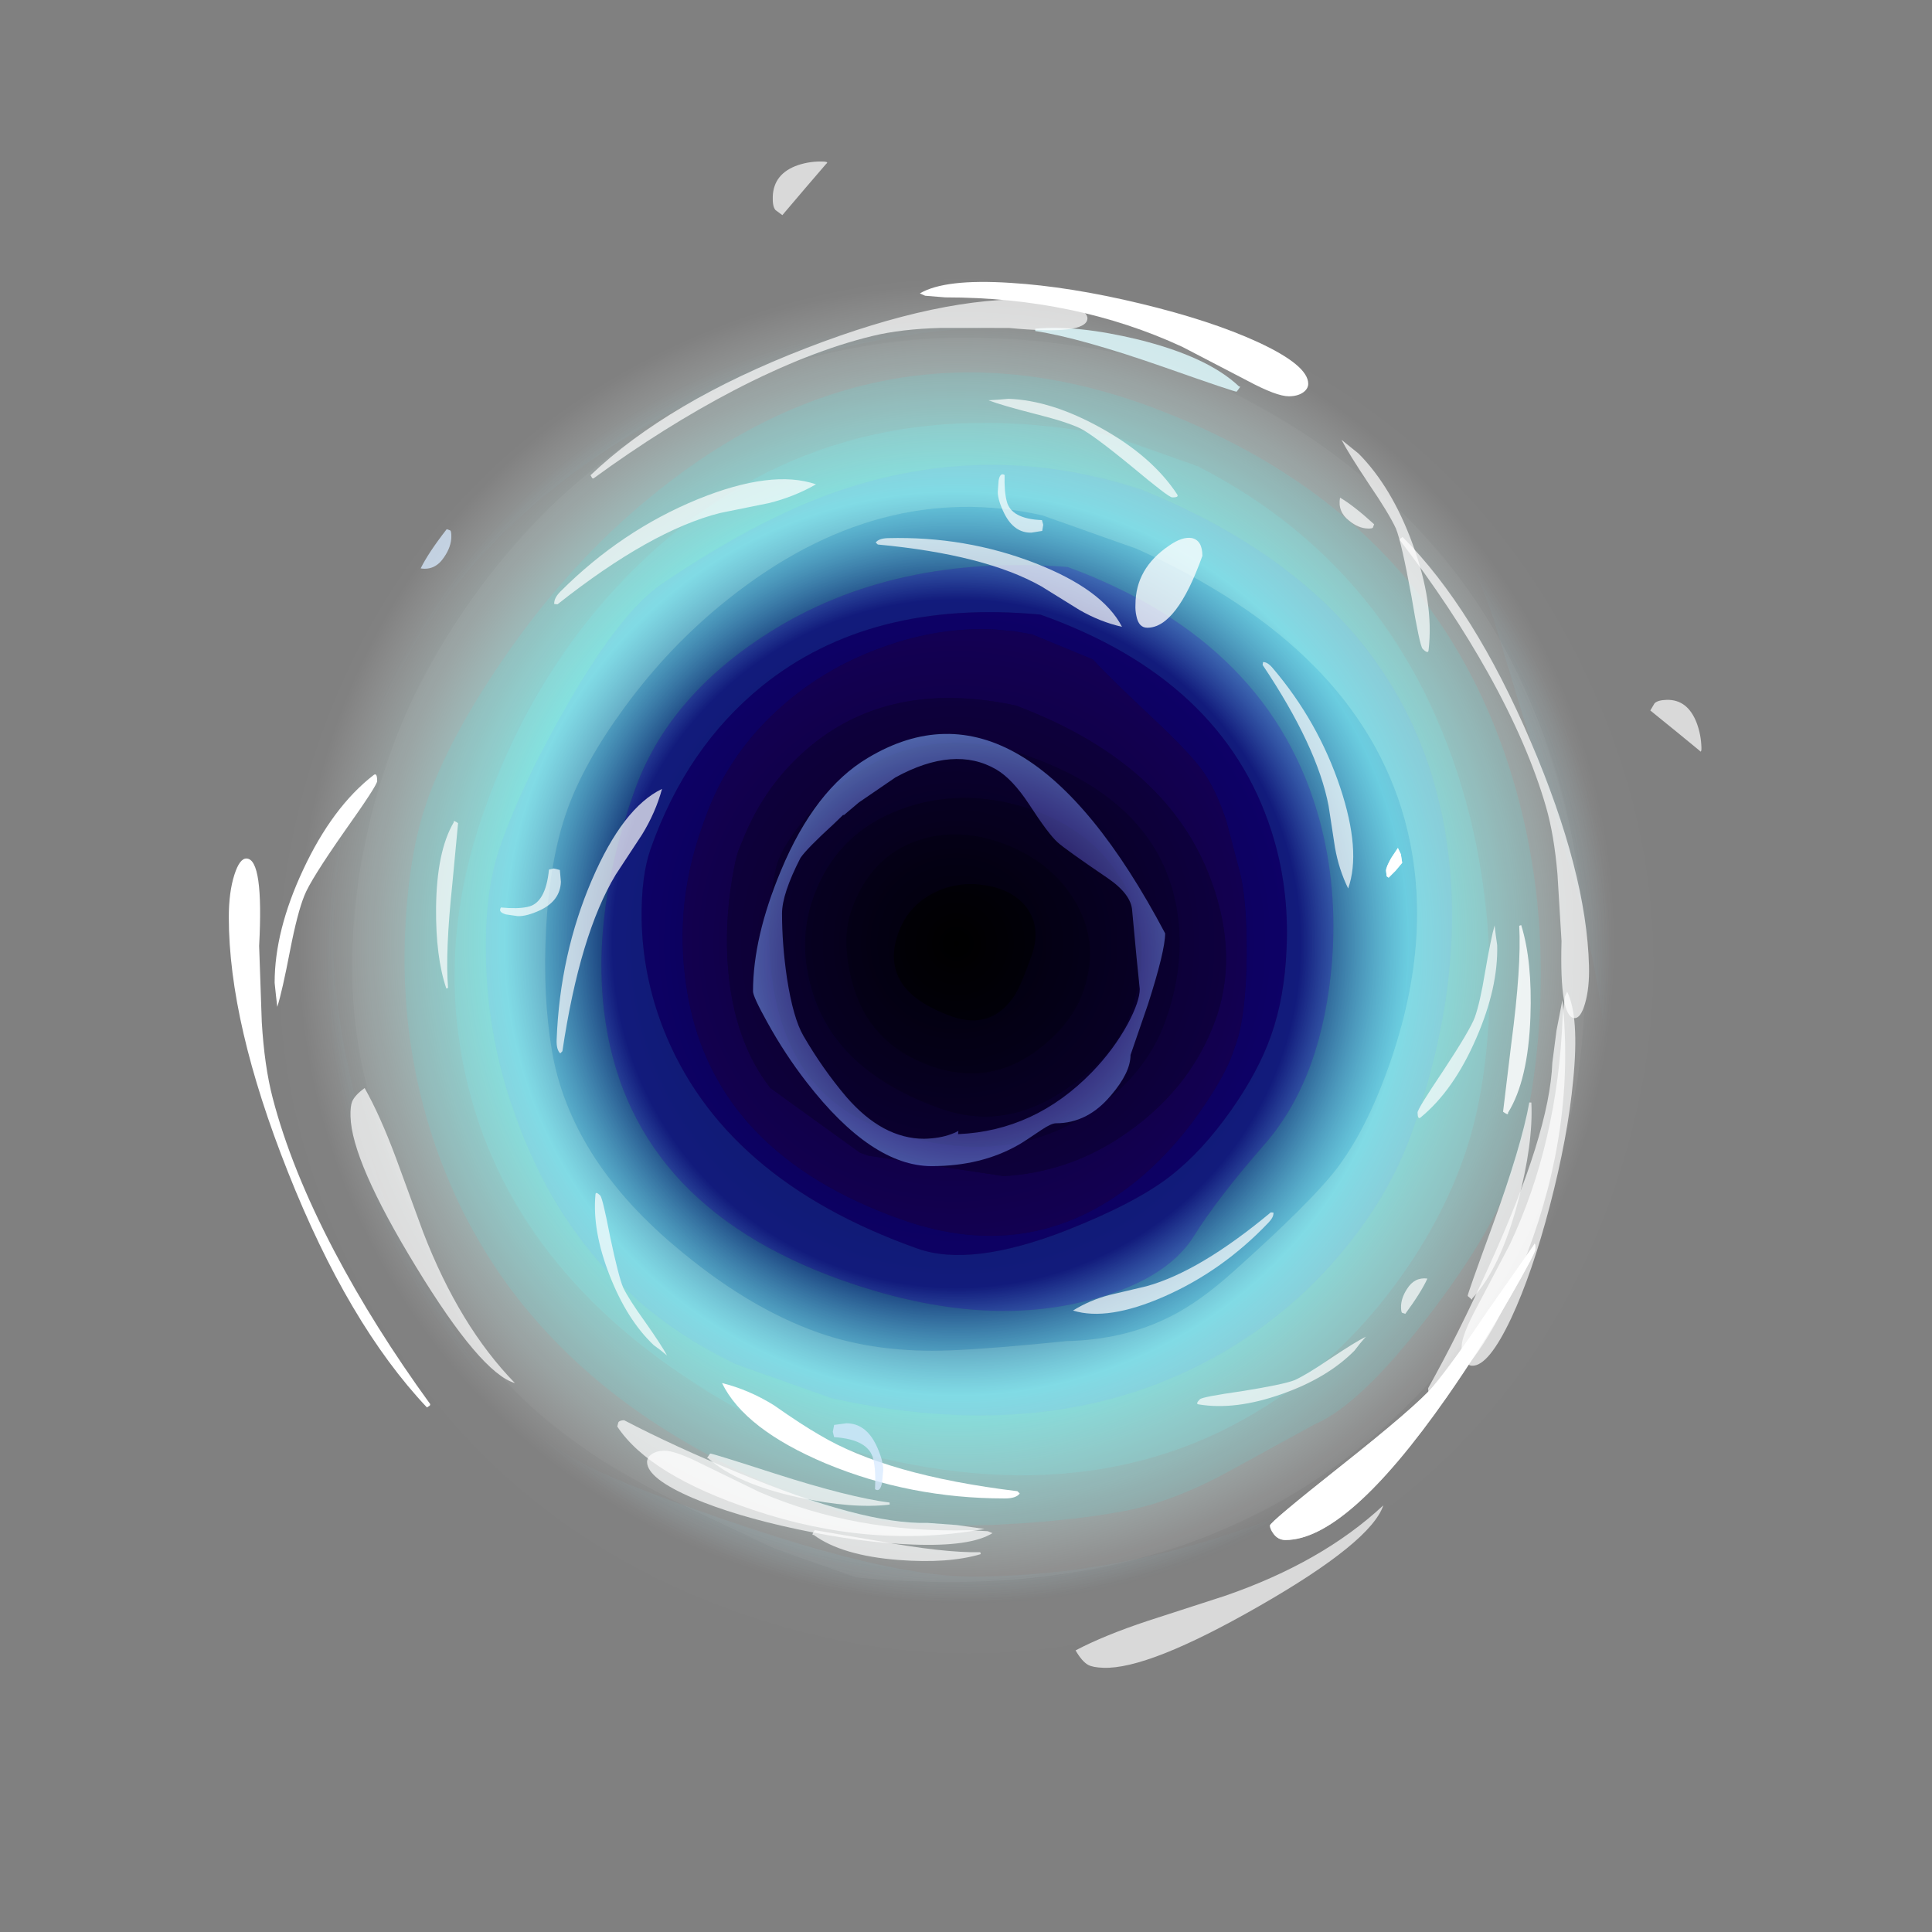 <?xml version="1.0" encoding="UTF-8" standalone="no"?>
<svg xmlns:ffdec="https://www.free-decompiler.com/flash" xmlns:xlink="http://www.w3.org/1999/xlink" ffdec:objectType="frame" height="293.0px" width="293.0px" xmlns="http://www.w3.org/2000/svg">
  <rect width="100%" height="100%" fill="#808080" stroke="none"/>
  <g transform="matrix(1.0, 0.0, 0.0, 1.0, 85.95, 179.05)">
    <use ffdec:characterId="1799" height="208.0" transform="matrix(1.0, 0.0, 0.0, 1.0, -43.45, -136.65)" width="208.0" xlink:href="#shape0"/>
    <use ffdec:characterId="1801" height="208.0" transform="matrix(0.942, 0.334, -0.334, 0.942, -2.638, -165.213)" width="208.0" xlink:href="#sprite0"/>
    <use ffdec:characterId="1809" height="13.65" transform="matrix(1.0, 0.0, 0.0, 1.0, 86.25, -97.5)" width="10.15" xlink:href="#shape2"/>
    <use ffdec:characterId="1810" height="202.15" transform="matrix(1.0, 0.0, 0.0, 1.0, -41.15, -135.45)" width="206.3" xlink:href="#shape3"/>
    <use ffdec:characterId="1811" height="190.8" transform="matrix(1.0, 0.0, 0.0, 1.0, -51.25, -136.3)" width="198.15" xlink:href="#shape4"/>
    <use ffdec:characterId="1812" height="183.25" transform="matrix(-0.884, 0.023, -0.023, -0.884, 175.149, 52.129)" width="233.25" xlink:href="#shape5"/>
    <use ffdec:characterId="1812" height="183.25" transform="matrix(-0.037, 0.971, -0.893, -0.034, 157.905, -150.019)" width="233.25" xlink:href="#shape5"/>
  </g>
  <defs>
    <g id="shape0" transform="matrix(1.0, 0.0, 0.0, 1.0, 104.0, 208.0)">
      <path d="M73.5 -30.5 Q43.05 0.0 0.0 0.0 -43.05 0.0 -73.55 -30.5 -104.0 -60.95 -104.0 -104.0 -104.0 -147.05 -73.55 -177.55 -43.05 -208.0 0.0 -208.0 43.05 -208.0 73.5 -177.55 104.0 -147.05 104.0 -104.0 104.0 -60.95 73.5 -30.5" fill="url(#gradient0)" fill-rule="evenodd" stroke="none"/>
    </g>
    <radialGradient cx="0" cy="0" gradientTransform="matrix(0.122, 0.0, 0.0, 0.122, -1.45, -107.3)" gradientUnits="userSpaceOnUse" id="gradient0" r="819.2" spreadMethod="pad">
      <stop offset="0.0" stop-color="#000000"/>
      <stop offset="0.522" stop-color="#0a003f"/>
      <stop offset="0.686" stop-color="#8afffb" stop-opacity="0.698"/>
      <stop offset="1.0" stop-color="#ffffff" stop-opacity="0.0"/>
    </radialGradient>
    <g id="sprite0" transform="matrix(1.0, 0.0, 0.0, 1.0, 104.0, 208.0)">
      <use ffdec:characterId="1800" height="208.0" transform="matrix(1.0, 0.0, 0.0, 1.0, -104.0, -208.0)" width="208.0" xlink:href="#shape1"/>
    </g>
    <g id="shape1" transform="matrix(1.0, 0.0, 0.0, 1.0, 104.0, 208.0)">
      <path d="M84.5 -126.05 Q88.55 -112.2 88.55 -100.55 88.55 -91.9 83.75 -77.15 78.55 -61.2 73.05 -56.15 L63.45 -45.4 Q56.85 -37.95 50.3 -34.15 43.2 -30.0 33.2 -25.9 17.65 -19.55 8.15 -19.55 -43.15 -19.55 -68.5 -53.6 -77.5 -65.65 -82.05 -80.65 -85.5 -91.9 -85.5 -100.5 -85.5 -110.45 -81.9 -124.1 -77.35 -141.35 -68.85 -155.3 -45.35 -194.2 -1.5 -193.35 45.3 -192.4 70.2 -156.35 79.55 -142.85 84.5 -126.05 M77.0 -124.3 Q72.55 -138.6 64.5 -150.85 43.55 -182.45 7.8 -187.25 L-5.75 -187.25 Q-45.8 -181.6 -64.15 -150.5 -76.85 -129.0 -76.85 -101.85 -76.85 -78.25 -64.1 -60.0 -46.45 -34.75 -8.35 -28.75 L5.25 -28.75 Q46.35 -30.75 66.4 -57.9 74.0 -68.2 77.8 -81.25 80.85 -91.8 80.85 -101.8 80.85 -111.8 77.0 -124.3" fill="#75ffff" fill-opacity="0.137" fill-rule="evenodd" stroke="none"/>
      <path d="M84.5 -126.05 Q79.55 -142.85 70.2 -156.35 45.3 -192.4 -1.5 -193.35 -45.35 -194.2 -68.85 -155.3 -77.35 -141.35 -81.9 -124.1 -85.5 -110.45 -85.5 -100.5 -85.5 -91.9 -82.05 -80.65 -77.5 -65.65 -68.5 -53.6 -43.15 -19.55 8.15 -19.55 17.65 -19.55 33.2 -25.9 43.2 -30.0 50.3 -34.15 56.85 -37.95 63.45 -45.4 L73.05 -56.15 Q78.55 -61.2 83.75 -77.15 88.55 -91.9 88.55 -100.55 88.55 -112.2 84.5 -126.05 M90.0 -131.05 Q94.55 -116.75 94.55 -104.75 94.55 -76.6 79.8 -53.7 59.35 -22.0 15.25 -11.0 L2.15 -11.0 -11.15 -12.35 Q-20.45 -13.35 -27.35 -14.95 -47.8 -19.75 -59.15 -32.35 L-70.7 -45.1 Q-76.6 -51.85 -79.75 -56.55 -86.7 -66.95 -90.2 -80.65 -93.2 -92.5 -93.2 -105.1 -93.2 -118.1 -89.25 -131.8 -84.5 -148.35 -74.95 -161.65 -50.25 -196.25 -0.5 -200.4 47.9 -197.9 74.45 -161.7 84.6 -147.9 90.0 -131.05" fill="#ffffff" fill-opacity="0.047" fill-rule="evenodd" stroke="none"/>
      <path d="M90.0 -131.05 Q84.6 -147.9 74.45 -161.7 47.9 -197.9 -0.5 -200.4 -50.25 -196.25 -74.95 -161.65 -84.5 -148.35 -89.25 -131.8 -93.2 -118.1 -93.2 -105.1 -93.2 -92.5 -90.2 -80.65 -86.7 -66.95 -79.75 -56.55 -76.6 -51.85 -70.7 -45.1 L-59.15 -32.35 Q-47.8 -19.75 -27.35 -14.95 -20.45 -13.35 -11.15 -12.35 L2.15 -11.0 15.25 -11.0 Q59.35 -22.0 79.8 -53.7 94.55 -76.6 94.55 -104.75 94.55 -116.75 90.0 -131.05 M73.5 -30.5 Q43.05 0.0 0.0 0.0 -43.05 0.0 -73.55 -30.5 -104.0 -60.95 -104.0 -104.0 -104.0 -147.05 -73.55 -177.55 -43.05 -208.0 0.0 -208.0 43.05 -208.0 73.5 -177.55 104.0 -147.05 104.0 -104.0 104.0 -60.95 73.5 -30.5" fill="#ffffff" fill-opacity="0.008" fill-rule="evenodd" stroke="none"/>
      <path d="M13.95 -149.0 Q7.25 -151.95 4.2 -153.45 L2.55 -154.3 -7.4 -154.8 -10.1 -154.35 -12.85 -153.65 Q-21.05 -151.25 -28.25 -145.3 -35.75 -139.15 -40.1 -130.85 -44.85 -121.8 -44.85 -111.9 L-44.85 -111.5 -44.85 -111.1 -44.85 -110.4 Q-44.85 -97.05 -38.25 -85.55 -26.2 -64.5 3.55 -64.5 25.15 -64.5 35.8 -82.9 39.35 -89.15 41.2 -96.6 42.5 -101.8 42.5 -104.8 L42.5 -105.65 42.5 -106.5 Q42.5 -111.15 39.55 -119.75 36.75 -127.8 34.3 -131.4 L29.9 -137.85 Q27.1 -141.55 24.15 -143.75 21.5 -145.7 13.95 -149.0 M44.9 -122.8 Q47.1 -115.7 47.1 -109.5 47.1 -103.7 45.15 -96.75 43.1 -89.45 39.8 -84.3 36.2 -78.7 27.7 -71.3 15.95 -61.15 7.35 -61.15 -24.1 -61.15 -40.2 -79.75 -45.85 -86.3 -48.85 -94.35 -51.1 -100.5 -51.1 -104.85 -51.1 -121.2 -43.4 -133.75 -32.35 -151.7 -7.25 -158.05 22.1 -158.05 36.75 -138.85 42.15 -131.8 44.9 -122.8" fill="#1604b5" fill-opacity="0.349" fill-rule="evenodd" stroke="none"/>
      <path d="M13.95 -149.0 Q21.5 -145.7 24.15 -143.75 27.1 -141.55 29.9 -137.85 L34.3 -131.4 Q36.75 -127.8 39.55 -119.75 42.5 -111.15 42.5 -106.5 L42.5 -105.65 42.5 -104.8 Q42.5 -101.8 41.2 -96.6 39.35 -89.15 35.8 -82.9 25.15 -64.5 3.55 -64.5 -26.2 -64.5 -38.25 -85.55 -44.85 -97.05 -44.85 -110.4 L-44.85 -111.1 -44.85 -111.5 -44.85 -111.9 Q-44.85 -121.8 -40.1 -130.85 -35.75 -139.15 -28.25 -145.3 -21.05 -151.25 -12.85 -153.65 L-10.1 -154.35 -7.4 -154.8 2.55 -154.3 4.2 -153.45 Q7.25 -151.95 13.95 -149.0 M38.35 -109.15 L38.35 -109.85 Q38.05 -120.35 29.8 -129.7 17.7 -143.35 -6.15 -143.8 -24.45 -141.4 -32.75 -128.7 -38.15 -120.4 -38.4 -110.05 L-38.45 -109.0 Q-38.45 -107.05 -37.55 -102.7 -36.05 -95.75 -33.2 -90.0 -28.8 -81.1 -21.85 -76.65 L-5.75 -71.95 -5.45 -71.95 -5.15 -71.95 -4.75 -71.95 -4.4 -71.95 16.05 -75.9 Q24.8 -79.65 30.5 -87.1 38.35 -97.35 38.35 -109.15" fill="#240082" fill-opacity="0.365" fill-rule="evenodd" stroke="none"/>
      <path d="M17.85 -124.2 Q10.75 -130.1 0.25 -129.7 -10.05 -129.2 -17.35 -123.1 -25.35 -116.4 -25.35 -106.0 -25.35 -98.65 -20.5 -92.3 -12.95 -82.35 3.55 -82.35 13.95 -82.35 20.6 -91.65 25.85 -98.85 25.85 -105.4 25.85 -117.6 17.85 -124.2 M31.25 -106.35 Q31.25 -97.05 24.45 -88.5 14.9 -76.5 -3.65 -76.5 -18.7 -76.5 -26.85 -91.85 -29.55 -96.95 -31.15 -103.05 -32.25 -107.45 -32.25 -109.4 -32.25 -112.05 -30.85 -116.1 -29.1 -121.25 -26.0 -125.4 -17.3 -137.2 -1.85 -137.2 18.4 -137.2 26.6 -123.9 31.25 -116.3 31.25 -106.35" fill="#10003c" fill-opacity="0.408" fill-rule="evenodd" stroke="none"/>
      <path d="M17.85 -124.2 Q25.85 -117.6 25.85 -105.4 25.85 -98.85 20.6 -91.65 13.95 -82.35 3.55 -82.35 -12.95 -82.35 -20.5 -92.3 -25.35 -98.65 -25.35 -106.0 -25.35 -116.4 -17.35 -123.1 -10.05 -129.2 0.25 -129.7 10.75 -130.1 17.85 -124.2 M18.0 -106.3 Q18.0 -114.05 12.2 -118.85 6.9 -123.2 -0.6 -123.4 -8.25 -123.6 -13.45 -119.4 -19.25 -114.7 -19.25 -106.25 -19.25 -101.45 -15.5 -95.95 -10.05 -87.95 0.0 -87.95 9.2 -87.95 14.3 -95.45 18.0 -100.9 18.0 -106.3" fill="#0b0028" fill-opacity="0.408" fill-rule="evenodd" stroke="none"/>
      <path d="M8.8 -108.8 Q8.8 -113.35 5.65 -115.45 2.8 -117.3 -1.3 -116.55 -5.4 -115.85 -8.25 -112.95 -11.4 -109.75 -11.4 -105.25 -11.4 -96.1 0.5 -96.1 6.65 -96.1 8.3 -101.95 8.8 -103.65 8.8 -108.8 M18.0 -106.3 Q18.0 -100.9 14.3 -95.45 9.2 -87.95 0.0 -87.95 -10.05 -87.95 -15.5 -95.95 -19.25 -101.45 -19.25 -106.25 -19.25 -114.7 -13.45 -119.4 -8.25 -123.6 -0.6 -123.4 6.9 -123.2 12.2 -118.85 18.0 -114.05 18.0 -106.3" fill="#07001a" fill-opacity="0.408" fill-rule="evenodd" stroke="none"/>
      <path d="M8.8 -108.8 Q8.8 -103.65 8.3 -101.95 6.65 -96.1 0.5 -96.1 -11.4 -96.1 -11.4 -105.25 -11.4 -109.75 -8.25 -112.95 -5.4 -115.85 -1.3 -116.55 2.8 -117.3 5.65 -115.45 8.8 -113.35 8.8 -108.8" fill="#000000" fill-opacity="0.408" fill-rule="evenodd" stroke="none"/>
      <path d="M38.35 -109.15 Q38.35 -97.35 30.5 -87.1 24.8 -79.65 16.05 -75.9 L-4.4 -71.95 -4.75 -71.95 -5.15 -71.95 -5.45 -71.95 -5.75 -71.95 -21.85 -76.65 Q-28.8 -81.1 -33.2 -90.0 -36.05 -95.75 -37.55 -102.7 -38.45 -107.05 -38.45 -109.0 L-38.4 -110.05 Q-38.15 -120.4 -32.75 -128.7 -24.45 -141.4 -6.15 -143.8 17.7 -143.35 29.8 -129.7 38.05 -120.35 38.35 -109.85 L38.35 -109.15 M31.25 -106.35 Q31.25 -116.3 26.6 -123.9 18.4 -137.2 -1.85 -137.2 -17.3 -137.2 -26.0 -125.4 -29.1 -121.25 -30.85 -116.1 -32.25 -112.05 -32.25 -109.4 -32.25 -107.45 -31.15 -103.05 -29.55 -96.95 -26.85 -91.85 -18.7 -76.5 -3.65 -76.5 14.9 -76.5 24.45 -88.5 31.25 -97.05 31.25 -106.35" fill="#160051" fill-opacity="0.408" fill-rule="evenodd" stroke="none"/>
      <path d="M52.05 -123.3 Q54.25 -115.0 54.25 -107.75 54.25 -100.1 51.65 -93.55 47.7 -83.6 46.25 -77.0 44.5 -69.0 33.8 -62.0 19.8 -52.8 -1.85 -52.8 -36.45 -52.8 -49.55 -79.25 -56.35 -93.0 -56.35 -112.25 -56.35 -127.45 -45.15 -141.7 -31.35 -159.3 -5.75 -166.25 27.35 -165.85 43.3 -142.55 49.15 -134.0 52.05 -123.3 M44.9 -122.8 Q42.15 -131.8 36.75 -138.85 22.1 -158.05 -7.25 -158.05 -32.35 -151.7 -43.4 -133.75 -51.1 -121.2 -51.1 -104.85 -51.1 -100.5 -48.85 -94.35 -45.85 -86.3 -40.2 -79.75 -24.1 -61.15 7.35 -61.15 15.95 -61.15 27.7 -71.3 36.2 -78.7 39.8 -84.3 43.1 -89.45 45.15 -96.75 47.1 -103.7 47.1 -109.5 47.1 -115.7 44.9 -122.8" fill="#2455ff" fill-opacity="0.318" fill-rule="evenodd" stroke="none"/>
      <path d="M61.2 -148.35 Q43.45 -179.25 0.85 -181.05 -22.65 -180.55 -41.3 -166.35 -51.8 -158.35 -62.9 -143.3 -67.3 -137.35 -70.25 -121.6 -72.75 -108.2 -72.75 -97.65 -72.75 -90.45 -69.2 -81.05 -65.3 -70.6 -58.35 -61.55 L-58.15 -61.3 -57.8 -60.9 Q-48.3 -48.7 -35.9 -42.2 L-29.8 -39.45 -29.5 -39.35 Q-26.05 -38.0 -22.4 -37.1 L-19.8 -36.5 -16.25 -35.85 -12.95 -35.4 2.65 -35.4 Q38.85 -39.85 57.7 -63.5 65.1 -72.8 68.9 -84.05 72.15 -93.7 72.15 -102.65 72.15 -129.25 61.2 -148.35 M77.0 -124.3 Q80.85 -111.8 80.85 -101.8 80.85 -91.8 77.8 -81.25 74.0 -68.2 66.4 -57.9 46.35 -30.75 5.25 -28.75 L-8.35 -28.75 Q-46.45 -34.75 -64.1 -60.0 -76.85 -78.25 -76.85 -101.85 -76.85 -129.0 -64.15 -150.5 -45.8 -181.6 -5.75 -187.25 L7.8 -187.25 Q43.55 -182.45 64.5 -150.85 72.55 -138.6 77.0 -124.3" fill="#75ffff" fill-opacity="0.247" fill-rule="evenodd" stroke="none"/>
      <path d="M55.2 -147.3 Q65.5 -132.55 65.5 -111.15 65.5 -100.65 63.15 -93.55 61.15 -87.55 53.75 -74.0 50.45 -67.9 46.95 -64.25 41.55 -58.6 33.4 -55.5 23.15 -50.65 17.3 -48.3 6.85 -44.1 -2.65 -44.1 -14.2 -44.1 -27.75 -49.3 -46.95 -56.6 -54.95 -70.85 -59.1 -78.3 -61.95 -87.9 -65.0 -98.15 -65.0 -106.05 -65.0 -113.65 -62.05 -123.55 -58.7 -134.8 -52.7 -144.4 -37.2 -169.3 -11.95 -172.35 L3.15 -172.35 Q39.7 -169.4 55.2 -147.3 M52.05 -123.3 Q49.15 -134.0 43.3 -142.55 27.35 -165.85 -5.75 -166.25 -31.35 -159.3 -45.15 -141.7 -56.35 -127.45 -56.35 -112.25 -56.35 -93.0 -49.55 -79.25 -36.45 -52.8 -1.85 -52.8 19.8 -52.8 33.8 -62.0 44.5 -69.0 46.25 -77.0 47.7 -83.6 51.65 -93.55 54.25 -100.1 54.25 -107.75 54.25 -115.0 52.05 -123.3" fill="#29b0fa" fill-opacity="0.29" fill-rule="evenodd" stroke="none"/>
      <path d="M61.2 -148.35 Q72.15 -129.25 72.15 -102.65 72.15 -93.7 68.9 -84.05 65.1 -72.8 57.7 -63.5 38.85 -39.85 2.65 -35.4 L-12.95 -35.4 -16.25 -35.85 -19.8 -36.5 -22.4 -37.1 Q-26.05 -38.0 -29.5 -39.35 L-29.8 -39.45 -35.9 -42.2 Q-48.3 -48.7 -57.8 -60.9 L-58.15 -61.3 -58.35 -61.55 Q-65.3 -70.6 -69.2 -81.05 -72.75 -90.45 -72.75 -97.65 -72.75 -108.2 -70.25 -121.6 -67.3 -137.35 -62.9 -143.3 -51.8 -158.35 -41.3 -166.35 -22.65 -180.55 0.85 -181.05 43.45 -179.25 61.2 -148.35 M55.2 -147.3 Q39.7 -169.4 3.15 -172.35 L-11.95 -172.35 Q-37.2 -169.3 -52.7 -144.4 -58.7 -134.8 -62.05 -123.55 -65.0 -113.65 -65.0 -106.05 -65.0 -98.15 -61.95 -87.9 -59.1 -78.3 -54.95 -70.85 -46.95 -56.6 -27.75 -49.3 -14.2 -44.1 -2.65 -44.1 6.85 -44.1 17.3 -48.3 23.15 -50.65 33.4 -55.5 41.55 -58.6 46.95 -64.25 50.45 -67.9 53.75 -74.0 61.15 -87.55 63.15 -93.55 65.5 -100.65 65.5 -111.15 65.5 -132.55 55.2 -147.3" fill="#76dffe" fill-opacity="0.365" fill-rule="evenodd" stroke="none"/>
    </g>
    <g id="shape2" transform="matrix(1.0, 0.0, 0.0, 1.0, -26.85, 155.3)">
      <path d="M35.4 -155.25 Q37.0 -154.9 37.0 -152.55 33.1 -141.65 28.65 -141.65 27.35 -141.65 27.0 -143.4 26.8 -144.25 26.85 -145.15 26.85 -150.65 31.95 -154.1 33.95 -155.5 35.4 -155.25" fill="#ffffff" fill-opacity="0.769" fill-rule="evenodd" stroke="none"/>
    </g>
    <g id="shape3" transform="matrix(1.0, 0.0, 0.0, 1.0, 100.55, 193.25)">
      <path d="M94.3 -99.6 Q92.05 -108.45 85.6 -128.3 L81.15 -143.0 Q78.15 -151.85 73.85 -158.05 62.1 -175.0 33.0 -183.35 15.85 -189.2 -6.1 -186.25 -28.4 -183.2 -47.9 -171.95 -69.05 -159.8 -81.2 -141.05 -94.8 -120.0 -94.8 -93.85 -94.8 -82.85 -90.4 -66.1 -85.75 -48.45 -80.3 -41.05 -78.5 -38.65 -76.0 -34.25 -73.35 -29.65 -71.9 -27.55 -66.45 -19.85 -56.25 -14.55 -49.25 -11.0 -32.55 -5.4 -9.75 2.25 2.05 2.25 29.3 2.25 57.2 -10.55 73.3 -17.95 86.75 -28.1 L87.65 -28.85 Q63.45 5.65 13.8 8.9 L-5.05 8.9 Q-59.8 4.25 -84.3 -34.45 -93.3 -48.65 -97.45 -66.55 -100.55 -79.95 -100.55 -93.1 -100.55 -118.9 -88.6 -140.05 -77.95 -158.95 -58.85 -172.25 -41.5 -184.4 -20.4 -189.75 -0.2 -194.85 17.75 -192.5 51.65 -187.9 70.3 -171.5 81.8 -161.3 90.0 -142.55 105.75 -106.35 105.75 -86.65 105.75 -74.55 102.4 -61.45 99.55 -50.2 94.6 -40.4 95.8 -43.9 96.65 -48.2 98.55 -57.8 98.55 -70.0 98.55 -82.75 94.3 -99.6 M15.05 -109.1 Q13.65 -110.35 10.7 -114.9 8.2 -118.7 5.75 -120.15 -0.6 -123.85 -9.55 -118.95 L-15.1 -115.15 -17.35 -113.25 -17.5 -113.25 -18.95 -111.85 Q-22.95 -108.2 -23.95 -106.75 -26.75 -101.3 -26.75 -98.3 -26.75 -93.6 -26.0 -88.5 -25.05 -82.4 -23.5 -79.75 -20.6 -74.75 -17.0 -70.5 -11.5 -64.15 -5.2 -64.15 -2.85 -64.2 -1.1 -64.85 -0.5 -65.05 0.0 -65.35 L-0.05 -64.85 Q11.6 -65.35 20.25 -74.25 23.55 -77.65 25.7 -81.6 27.5 -85.0 27.5 -86.85 L27.0 -91.8 26.35 -98.75 Q26.2 -101.25 22.6 -103.7 16.2 -108.05 15.05 -109.1 M26.1 -76.85 Q26.1 -74.2 23.15 -70.75 19.6 -66.5 14.8 -66.5 14.1 -66.5 12.6 -65.5 9.95 -63.7 9.15 -63.25 3.5 -60.0 -4.05 -60.0 -13.15 -60.0 -23.0 -72.7 -26.3 -76.95 -28.95 -81.75 -31.15 -85.7 -31.15 -86.5 -31.15 -94.7 -26.9 -104.85 -21.8 -117.1 -13.75 -121.9 9.8 -136.05 31.35 -95.3 31.35 -92.65 28.75 -84.55 L26.1 -76.85" fill="url(#gradient1)" fill-rule="evenodd" stroke="none"/>
    </g>
    <radialGradient cx="0" cy="0" gradientTransform="matrix(0.119, 0.0, 0.0, 0.119, 1.55, -91.1)" gradientUnits="userSpaceOnUse" id="gradient1" r="819.2" spreadMethod="pad">
      <stop offset="0.0" stop-color="#6600ff" stop-opacity="0.012"/>
      <stop offset="0.478" stop-color="#8aeeff" stop-opacity="0.749"/>
      <stop offset="1.0" stop-color="#8ae2ff" stop-opacity="0.0"/>
    </radialGradient>
    <g id="shape4" transform="matrix(1.0, 0.0, 0.0, 1.0, 110.65, 194.1)">
      <path d="M67.1 -107.3 L67.3 -106.0 66.3 -104.8 65.25 -103.75 64.95 -103.95 64.85 -104.8 Q64.85 -105.35 65.65 -106.75 L66.65 -108.25 67.1 -107.3 M80.35 -38.15 L87.25 -48.0 Q87.5 -48.65 87.5 -47.4 87.5 -46.8 83.65 -40.1 79.05 -32.1 74.05 -24.95 58.9 -3.3 49.6 -3.3 48.45 -3.3 47.75 -4.3 47.25 -5.0 47.25 -5.5 47.25 -6.0 57.85 -14.4 69.4 -23.55 72.0 -26.6 75.05 -30.25 80.35 -38.15" fill="#ffffff" fill-rule="evenodd" stroke="none"/>
      <path d="M50.1 -176.75 Q48.25 -176.75 43.85 -179.1 L33.95 -184.25 Q17.75 -191.75 -2.0 -191.75 L-5.05 -192.0 -5.85 -192.35 Q-2.05 -194.6 7.9 -193.95 16.85 -193.4 27.65 -190.8 38.25 -188.25 45.35 -185.0 53.05 -181.45 53.05 -178.65 53.05 -177.9 52.3 -177.35 51.45 -176.75 50.1 -176.75 M-107.95 -106.65 Q-105.35 -106.55 -106.05 -93.4 L-105.65 -81.85 Q-105.25 -75.15 -104.0 -70.35 -101.2 -59.6 -94.65 -47.1 -88.6 -35.6 -80.1 -23.9 L-80.15 -23.7 -80.6 -23.4 Q-92.55 -36.05 -101.7 -59.15 -110.65 -81.7 -110.65 -97.75 -110.65 -101.55 -109.8 -104.2 -109.0 -106.7 -107.95 -106.65" fill="#ffffff" fill-rule="evenodd" stroke="none"/>
      <path d="M9.3 -10.35 Q8.75 -9.6 7.05 -9.6 -7.35 -9.6 -20.1 -14.9 -32.45 -20.1 -35.85 -27.1 -31.8 -26.1 -28.0 -23.75 -23.8 -20.8 -21.1 -19.25 -10.85 -13.1 8.95 -10.7 L9.3 -10.35 M-88.15 -118.4 Q-88.15 -117.75 -93.05 -110.85 -98.3 -103.35 -99.2 -101.0 -100.25 -98.4 -101.35 -92.75 -102.55 -86.5 -103.3 -84.15 L-103.5 -85.9 -103.7 -87.8 Q-103.7 -95.7 -99.4 -104.9 -94.95 -114.45 -88.7 -119.3 -88.15 -119.75 -88.15 -118.4" fill="#ffffff" fill-rule="evenodd" stroke="none"/>
      <path d="M-77.05 -156.4 Q-76.9 -156.25 -76.9 -155.5 -76.9 -153.95 -78.0 -152.35 -79.35 -150.3 -81.55 -150.65 -80.4 -153.0 -77.6 -156.6 L-77.05 -156.4 M-19.05 -19.7 L-18.85 -20.75 -17.0 -21.0 Q-14.05 -21.0 -12.45 -17.65 -11.4 -15.4 -11.4 -13.9 L-11.6 -11.9 Q-11.9 -10.5 -12.65 -11.0 -12.5 -13.85 -12.9 -15.5 -13.55 -18.55 -18.85 -18.9 L-19.05 -19.7" fill="#d7eaff" fill-opacity="0.757" fill-rule="evenodd" stroke="none"/>
      <path d="M67.3 -106.0 L66.3 -104.8 65.25 -103.75 64.95 -103.95 64.85 -104.8 Q64.85 -105.35 65.65 -106.75 L66.65 -108.25 67.1 -107.3 67.3 -106.0 M80.35 -38.15 L87.25 -48.0 Q87.5 -48.65 87.5 -47.4 87.5 -46.8 83.65 -40.1 79.05 -32.1 74.05 -24.95 58.9 -3.3 49.6 -3.3 48.45 -3.3 47.75 -4.3 47.25 -5.0 47.25 -5.5 47.25 -6.0 57.85 -14.4 69.4 -23.55 72.0 -26.6 75.05 -30.25 80.35 -38.15" fill="#ffffff" fill-opacity="0.737" fill-rule="evenodd" stroke="none"/>
      <path d="M68.9 -154.3 Q72.15 -145.4 71.3 -138.25 71.25 -137.6 70.4 -138.45 69.95 -138.95 68.7 -146.45 67.2 -154.6 66.35 -156.7 65.25 -159.05 62.35 -163.3 59.15 -168.1 58.1 -170.15 L59.4 -169.1 60.7 -168.05 Q65.75 -162.95 68.9 -154.3 M-21.6 -163.4 Q-24.9 -161.5 -28.75 -160.55 L-36.15 -159.05 Q-46.65 -156.4 -60.8 -145.2 L-61.3 -145.25 Q-61.35 -146.15 -60.35 -147.15 -51.1 -156.4 -39.5 -161.15 -28.3 -165.7 -21.6 -163.4" fill="#ffffff" fill-opacity="0.698" fill-rule="evenodd" stroke="none"/>
      <path d="M42.75 -178.2 L42.2 -177.45 Q42.05 -177.35 31.1 -181.2 18.5 -185.6 11.65 -186.65 L11.65 -187.0 Q18.0 -187.6 27.3 -185.35 37.8 -182.75 42.55 -178.25 L42.75 -178.2" fill="#dffbff" fill-opacity="0.827" fill-rule="evenodd" stroke="none"/>
      <path d="M83.35 -68.1 L83.35 -67.9 Q83.2 -67.8 82.6 -68.25 L83.85 -78.6 Q85.4 -90.35 85.05 -96.45 L85.35 -96.55 Q87.05 -91.1 86.75 -82.65 86.4 -73.0 83.35 -68.1" fill="#ffffff" fill-opacity="0.847" fill-rule="evenodd" stroke="none"/>
    </g>
    <g id="shape5" transform="matrix(1.0, 0.0, 0.0, 1.0, 130.9, 194.1)">
      <path d="M50.1 -176.75 Q48.25 -176.75 43.85 -179.1 L33.95 -184.25 Q17.75 -191.75 -2.0 -191.75 L-5.05 -192.0 -5.85 -192.35 Q-2.05 -194.6 7.9 -193.95 16.85 -193.4 27.65 -190.8 38.25 -188.25 45.35 -185.0 53.05 -181.45 53.05 -178.65 53.05 -177.9 52.3 -177.35 51.45 -176.75 50.1 -176.75 M-107.95 -106.65 Q-105.35 -106.55 -106.05 -93.4 L-105.65 -81.85 Q-105.25 -75.15 -104.0 -70.35 -101.2 -59.6 -94.65 -47.1 -88.6 -35.6 -80.1 -23.9 L-80.15 -23.7 -80.6 -23.4 Q-92.55 -36.05 -101.7 -59.15 -110.65 -81.7 -110.65 -97.75 -110.65 -101.55 -109.8 -104.2 -109.0 -106.7 -107.95 -106.65" fill="#ffffff" fill-opacity="0.698" fill-rule="evenodd" stroke="none"/>
      <path d="M9.75 -22.0 Q9.2 -21.3 7.65 -21.3 -5.7 -21.3 -17.5 -26.25 -28.95 -31.05 -32.1 -37.55 -28.35 -36.6 -24.85 -34.45 L-18.45 -30.25 Q-8.95 -24.55 9.4 -22.35 L9.75 -22.0 M-90.85 -106.05 Q-91.8 -103.6 -92.8 -98.4 -93.95 -92.6 -94.65 -90.4 L-94.8 -92.05 -95.0 -93.8 Q-95.0 -101.1 -91.0 -109.65 -86.9 -118.5 -81.1 -123.0 -80.6 -123.4 -80.6 -122.15 -80.6 -121.55 -85.15 -115.15 -90.0 -108.2 -90.85 -106.05" fill="#ffffff" fill-opacity="0.698" fill-rule="evenodd" stroke="none"/>
      <path d="M-77.05 -156.4 Q-76.9 -156.25 -76.9 -155.5 -76.9 -153.95 -78.0 -152.35 -79.35 -150.3 -81.55 -150.65 -80.4 -153.0 -77.6 -156.6 L-77.05 -156.4 M-19.05 -19.7 L-18.85 -20.75 -17.0 -21.0 Q-14.05 -21.0 -12.45 -17.65 -11.4 -15.4 -11.4 -13.9 L-11.6 -11.9 Q-11.9 -10.5 -12.65 -11.0 -12.5 -13.85 -12.9 -15.5 -13.55 -18.55 -18.85 -18.9 L-19.05 -19.7" fill="#ffffff" fill-opacity="0.698" fill-rule="evenodd" stroke="none"/>
      <path d="M90.4 -138.25 Q84.6 -154.5 75.35 -164.5 81.15 -162.65 91.8 -144.1 102.35 -125.75 102.35 -118.05 102.35 -116.3 102.0 -115.5 101.5 -114.4 99.8 -113.25 97.3 -117.95 94.75 -125.35 L90.4 -138.25 M56.8 -171.35 Q48.25 -176.1 37.6 -180.8 16.35 -190.3 5.3 -190.3 L0.25 -190.8 -4.5 -191.6 Q15.0 -194.65 35.1 -187.3 52.7 -180.9 58.0 -172.4 L57.8 -171.7 Q57.6 -171.35 56.8 -171.35 M-122.3 -54.25 L-123.05 -53.05 Q-123.6 -52.5 -125.15 -52.5 -128.75 -52.5 -130.2 -56.6 -130.9 -58.65 -130.9 -60.85 -130.9 -61.6 -130.7 -61.5 L-130.5 -61.3 -126.8 -58.1 -122.3 -54.25" fill="#ffffff" fill-opacity="0.698" fill-rule="evenodd" stroke="none"/>
      <path d="M52.85 -154.45 Q50.05 -158.65 49.15 -160.45 L50.25 -159.5 51.4 -158.6 Q55.85 -154.15 58.6 -146.55 61.45 -138.75 60.7 -132.5 60.65 -131.95 59.9 -132.7 59.5 -133.1 58.4 -139.7 57.1 -146.8 56.35 -148.65 55.4 -150.7 52.85 -154.45 M-33.4 -150.7 Q-42.6 -148.4 -55.0 -138.6 L-55.45 -138.65 Q-55.5 -139.4 -54.6 -140.3 -46.5 -148.4 -36.35 -152.55 -26.55 -156.55 -20.65 -154.55 -23.55 -152.85 -26.95 -152.05 L-33.4 -150.7" fill="#ffffff" fill-opacity="0.698" fill-rule="evenodd" stroke="none"/>
      <path d="M42.75 -178.2 L42.2 -177.45 Q42.05 -177.35 31.1 -181.2 18.5 -185.6 11.65 -186.65 L11.65 -187.0 Q18.0 -187.6 27.3 -185.35 37.8 -182.75 42.55 -178.25 L42.75 -178.2" fill="#ffffff" fill-opacity="0.698" fill-rule="evenodd" stroke="none"/>
      <path d="M83.35 -68.1 L83.35 -67.9 Q83.2 -67.8 82.6 -68.25 L83.85 -78.6 Q85.4 -90.35 85.05 -96.45 L85.35 -96.55 Q87.05 -91.1 86.75 -82.65 86.4 -73.0 83.35 -68.1" fill="#ffffff" fill-opacity="0.698" fill-rule="evenodd" stroke="none"/>
    </g>
  </defs>
</svg>
